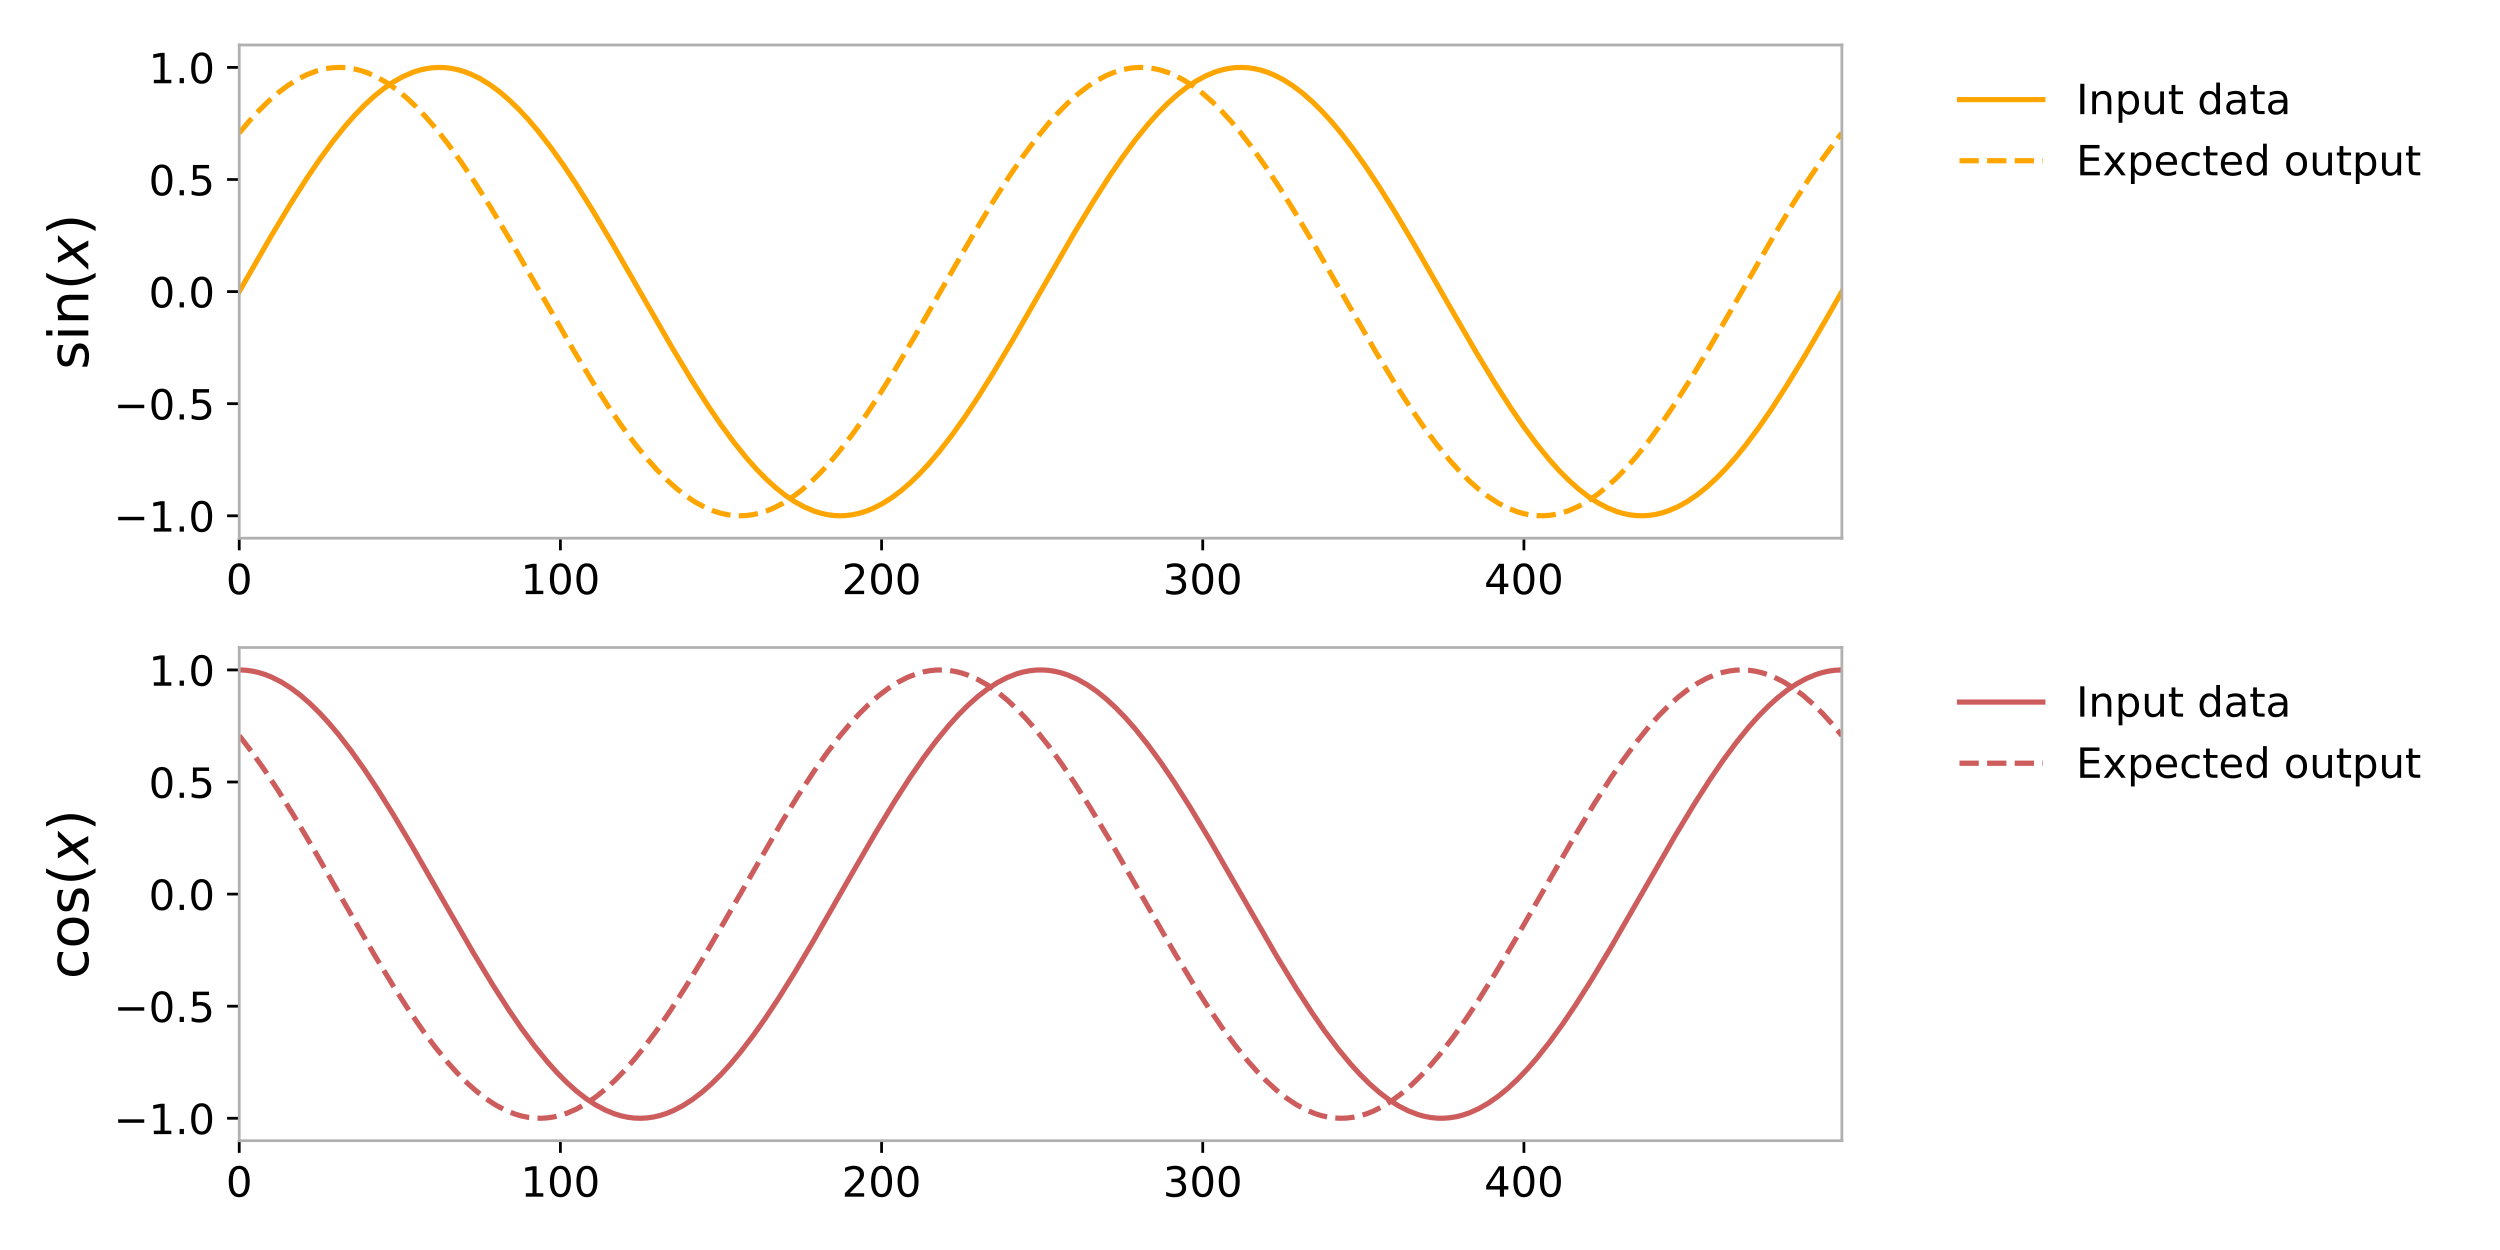 <?xml version="1.0" encoding="utf-8" standalone="no"?>
<!DOCTYPE svg PUBLIC "-//W3C//DTD SVG 1.1//EN"
  "http://www.w3.org/Graphics/SVG/1.1/DTD/svg11.dtd">
<!-- Created with matplotlib (https://matplotlib.org/) -->
<svg height="360pt" version="1.1" viewBox="0 0 720 360" width="720pt" xmlns="http://www.w3.org/2000/svg" xmlns:xlink="http://www.w3.org/1999/xlink">
 <defs>
  <style type="text/css">*{stroke-linecap:butt;stroke-linejoin:round;}</style>
 </defs>
 <g id="figure_1">
  <g id="patch_1">
   <path d="M 0 360 
L 720 360 
L 720 0 
L 0 0 
z
" style="fill:#ffffff;"/>
  </g>
  <g id="axes_1">
   <g id="patch_2">
    <path d="M 68.9 155 
L 530.46 155 
L 530.46 12.96 
L 68.9 12.96 
z
" style="fill:#ffffff;"/>
   </g>
   <g id="matplotlib.axis_1">
    <g id="xtick_1">
     <g id="line2d_1">
      <defs>
       <path d="M 0 0 
L 0 3.5 
" id="m64b7643c12" style="stroke:#000000;stroke-width:0.8;"/>
      </defs>
      <g>
       <use style="stroke:#000000;stroke-width:0.8;" x="68.9" xlink:href="#m64b7643c12" y="155"/>
      </g>
     </g>
     <g id="text_1">
      <!-- 0 -->
      <g transform="translate(65.082 171.118)scale(0.12 -0.12)">
       <defs>
        <path d="M 31.781 66.406 
Q 24.172 66.406 20.328 58.906 
Q 16.5 51.422 16.5 36.375 
Q 16.5 21.391 20.328 13.891 
Q 24.172 6.391 31.781 6.391 
Q 39.453 6.391 43.281 13.891 
Q 47.125 21.391 47.125 36.375 
Q 47.125 51.422 43.281 58.906 
Q 39.453 66.406 31.781 66.406 
z
M 31.781 74.219 
Q 44.047 74.219 50.516 64.516 
Q 56.984 54.828 56.984 36.375 
Q 56.984 17.969 50.516 8.266 
Q 44.047 -1.422 31.781 -1.422 
Q 19.531 -1.422 13.062 8.266 
Q 6.594 17.969 6.594 36.375 
Q 6.594 54.828 13.062 64.516 
Q 19.531 74.219 31.781 74.219 
z
" id="DejaVuSans-48"/>
       </defs>
       <use xlink:href="#DejaVuSans-48"/>
      </g>
     </g>
    </g>
    <g id="xtick_2">
     <g id="line2d_2">
      <g>
       <use style="stroke:#000000;stroke-width:0.8;" x="161.397" xlink:href="#m64b7643c12" y="155"/>
      </g>
     </g>
     <g id="text_2">
      <!-- 100 -->
      <g transform="translate(149.944 171.118)scale(0.12 -0.12)">
       <defs>
        <path d="M 12.406 8.297 
L 28.516 8.297 
L 28.516 63.922 
L 10.984 60.406 
L 10.984 69.391 
L 28.422 72.906 
L 38.281 72.906 
L 38.281 8.297 
L 54.391 8.297 
L 54.391 0 
L 12.406 0 
z
" id="DejaVuSans-49"/>
       </defs>
       <use xlink:href="#DejaVuSans-49"/>
       <use x="63.623" xlink:href="#DejaVuSans-48"/>
       <use x="127.246" xlink:href="#DejaVuSans-48"/>
      </g>
     </g>
    </g>
    <g id="xtick_3">
     <g id="line2d_3">
      <g>
       <use style="stroke:#000000;stroke-width:0.8;" x="253.894" xlink:href="#m64b7643c12" y="155"/>
      </g>
     </g>
     <g id="text_3">
      <!-- 200 -->
      <g transform="translate(242.441 171.118)scale(0.12 -0.12)">
       <defs>
        <path d="M 19.188 8.297 
L 53.609 8.297 
L 53.609 0 
L 7.328 0 
L 7.328 8.297 
Q 12.938 14.109 22.625 23.891 
Q 32.328 33.688 34.812 36.531 
Q 39.547 41.844 41.422 45.531 
Q 43.312 49.219 43.312 52.781 
Q 43.312 58.594 39.234 62.25 
Q 35.156 65.922 28.609 65.922 
Q 23.969 65.922 18.812 64.312 
Q 13.672 62.703 7.812 59.422 
L 7.812 69.391 
Q 13.766 71.781 18.938 73 
Q 24.125 74.219 28.422 74.219 
Q 39.75 74.219 46.484 68.547 
Q 53.219 62.891 53.219 53.422 
Q 53.219 48.922 51.531 44.891 
Q 49.859 40.875 45.406 35.406 
Q 44.188 33.984 37.641 27.219 
Q 31.109 20.453 19.188 8.297 
z
" id="DejaVuSans-50"/>
       </defs>
       <use xlink:href="#DejaVuSans-50"/>
       <use x="63.623" xlink:href="#DejaVuSans-48"/>
       <use x="127.246" xlink:href="#DejaVuSans-48"/>
      </g>
     </g>
    </g>
    <g id="xtick_4">
     <g id="line2d_4">
      <g>
       <use style="stroke:#000000;stroke-width:0.8;" x="346.391" xlink:href="#m64b7643c12" y="155"/>
      </g>
     </g>
     <g id="text_4">
      <!-- 300 -->
      <g transform="translate(334.938 171.118)scale(0.12 -0.12)">
       <defs>
        <path d="M 40.578 39.312 
Q 47.656 37.797 51.625 33 
Q 55.609 28.219 55.609 21.188 
Q 55.609 10.406 48.188 4.484 
Q 40.766 -1.422 27.094 -1.422 
Q 22.516 -1.422 17.656 -0.516 
Q 12.797 0.391 7.625 2.203 
L 7.625 11.719 
Q 11.719 9.328 16.594 8.109 
Q 21.484 6.891 26.812 6.891 
Q 36.078 6.891 40.938 10.547 
Q 45.797 14.203 45.797 21.188 
Q 45.797 27.641 41.281 31.266 
Q 36.766 34.906 28.719 34.906 
L 20.219 34.906 
L 20.219 43.016 
L 29.109 43.016 
Q 36.375 43.016 40.234 45.922 
Q 44.094 48.828 44.094 54.297 
Q 44.094 59.906 40.109 62.906 
Q 36.141 65.922 28.719 65.922 
Q 24.656 65.922 20.016 65.031 
Q 15.375 64.156 9.812 62.312 
L 9.812 71.094 
Q 15.438 72.656 20.344 73.438 
Q 25.25 74.219 29.594 74.219 
Q 40.828 74.219 47.359 69.109 
Q 53.906 64.016 53.906 55.328 
Q 53.906 49.266 50.438 45.094 
Q 46.969 40.922 40.578 39.312 
z
" id="DejaVuSans-51"/>
       </defs>
       <use xlink:href="#DejaVuSans-51"/>
       <use x="63.623" xlink:href="#DejaVuSans-48"/>
       <use x="127.246" xlink:href="#DejaVuSans-48"/>
      </g>
     </g>
    </g>
    <g id="xtick_5">
     <g id="line2d_5">
      <g>
       <use style="stroke:#000000;stroke-width:0.8;" x="438.888" xlink:href="#m64b7643c12" y="155"/>
      </g>
     </g>
     <g id="text_5">
      <!-- 400 -->
      <g transform="translate(427.435 171.118)scale(0.12 -0.12)">
       <defs>
        <path d="M 37.797 64.312 
L 12.891 25.391 
L 37.797 25.391 
z
M 35.203 72.906 
L 47.609 72.906 
L 47.609 25.391 
L 58.016 25.391 
L 58.016 17.188 
L 47.609 17.188 
L 47.609 0 
L 37.797 0 
L 37.797 17.188 
L 4.891 17.188 
L 4.891 26.703 
z
" id="DejaVuSans-52"/>
       </defs>
       <use xlink:href="#DejaVuSans-52"/>
       <use x="63.623" xlink:href="#DejaVuSans-48"/>
       <use x="127.246" xlink:href="#DejaVuSans-48"/>
      </g>
     </g>
    </g>
   </g>
   <g id="matplotlib.axis_2">
    <g id="ytick_1">
     <g id="line2d_6">
      <defs>
       <path d="M 0 0 
L -3.5 0 
" id="m3faecd9fda" style="stroke:#000000;stroke-width:0.8;"/>
      </defs>
      <g>
       <use style="stroke:#000000;stroke-width:0.8;" x="68.9" xlink:href="#m3faecd9fda" y="148.544"/>
      </g>
     </g>
     <g id="text_6">
      <!-- −1.0 -->
      <g transform="translate(32.761 153.103)scale(0.12 -0.12)">
       <defs>
        <path d="M 10.594 35.5 
L 73.188 35.5 
L 73.188 27.203 
L 10.594 27.203 
z
" id="DejaVuSans-8722"/>
        <path d="M 10.688 12.406 
L 21 12.406 
L 21 0 
L 10.688 0 
z
" id="DejaVuSans-46"/>
       </defs>
       <use xlink:href="#DejaVuSans-8722"/>
       <use x="83.789" xlink:href="#DejaVuSans-49"/>
       <use x="147.412" xlink:href="#DejaVuSans-46"/>
       <use x="179.199" xlink:href="#DejaVuSans-48"/>
      </g>
     </g>
    </g>
    <g id="ytick_2">
     <g id="line2d_7">
      <g>
       <use style="stroke:#000000;stroke-width:0.8;" x="68.9" xlink:href="#m3faecd9fda" y="116.262"/>
      </g>
     </g>
     <g id="text_7">
      <!-- −0.5 -->
      <g transform="translate(32.761 120.821)scale(0.12 -0.12)">
       <defs>
        <path d="M 10.797 72.906 
L 49.516 72.906 
L 49.516 64.594 
L 19.828 64.594 
L 19.828 46.734 
Q 21.969 47.469 24.109 47.828 
Q 26.266 48.188 28.422 48.188 
Q 40.625 48.188 47.75 41.5 
Q 54.891 34.812 54.891 23.391 
Q 54.891 11.625 47.562 5.094 
Q 40.234 -1.422 26.906 -1.422 
Q 22.312 -1.422 17.547 -0.641 
Q 12.797 0.141 7.719 1.703 
L 7.719 11.625 
Q 12.109 9.234 16.797 8.062 
Q 21.484 6.891 26.703 6.891 
Q 35.156 6.891 40.078 11.328 
Q 45.016 15.766 45.016 23.391 
Q 45.016 31 40.078 35.438 
Q 35.156 39.891 26.703 39.891 
Q 22.75 39.891 18.812 39.016 
Q 14.891 38.141 10.797 36.281 
z
" id="DejaVuSans-53"/>
       </defs>
       <use xlink:href="#DejaVuSans-8722"/>
       <use x="83.789" xlink:href="#DejaVuSans-48"/>
       <use x="147.412" xlink:href="#DejaVuSans-46"/>
       <use x="179.199" xlink:href="#DejaVuSans-53"/>
      </g>
     </g>
    </g>
    <g id="ytick_3">
     <g id="line2d_8">
      <g>
       <use style="stroke:#000000;stroke-width:0.8;" x="68.9" xlink:href="#m3faecd9fda" y="83.98"/>
      </g>
     </g>
     <g id="text_8">
      <!-- 0.0 -->
      <g transform="translate(42.816 88.539)scale(0.12 -0.12)">
       <use xlink:href="#DejaVuSans-48"/>
       <use x="63.623" xlink:href="#DejaVuSans-46"/>
       <use x="95.41" xlink:href="#DejaVuSans-48"/>
      </g>
     </g>
    </g>
    <g id="ytick_4">
     <g id="line2d_9">
      <g>
       <use style="stroke:#000000;stroke-width:0.8;" x="68.9" xlink:href="#m3faecd9fda" y="51.698"/>
      </g>
     </g>
     <g id="text_9">
      <!-- 0.5 -->
      <g transform="translate(42.816 56.257)scale(0.12 -0.12)">
       <use xlink:href="#DejaVuSans-48"/>
       <use x="63.623" xlink:href="#DejaVuSans-46"/>
       <use x="95.41" xlink:href="#DejaVuSans-53"/>
      </g>
     </g>
    </g>
    <g id="ytick_5">
     <g id="line2d_10">
      <g>
       <use style="stroke:#000000;stroke-width:0.8;" x="68.9" xlink:href="#m3faecd9fda" y="19.416"/>
      </g>
     </g>
     <g id="text_10">
      <!-- 1.0 -->
      <g transform="translate(42.816 23.975)scale(0.12 -0.12)">
       <use xlink:href="#DejaVuSans-49"/>
       <use x="63.623" xlink:href="#DejaVuSans-46"/>
       <use x="95.41" xlink:href="#DejaVuSans-48"/>
      </g>
     </g>
    </g>
    <g id="text_11">
     <!-- $\sin(x)$ -->
     <g transform="translate(25.433 106.46)rotate(-90)scale(0.16 -0.16)">
      <defs>
       <path d="M 44.281 53.078 
L 44.281 44.578 
Q 40.484 46.531 36.375 47.5 
Q 32.281 48.484 27.875 48.484 
Q 21.188 48.484 17.844 46.438 
Q 14.5 44.391 14.5 40.281 
Q 14.5 37.156 16.891 35.375 
Q 19.281 33.594 26.516 31.984 
L 29.594 31.297 
Q 39.156 29.25 43.188 25.516 
Q 47.219 21.781 47.219 15.094 
Q 47.219 7.469 41.188 3.016 
Q 35.156 -1.422 24.609 -1.422 
Q 20.219 -1.422 15.453 -0.562 
Q 10.688 0.297 5.422 2 
L 5.422 11.281 
Q 10.406 8.688 15.234 7.391 
Q 20.062 6.109 24.812 6.109 
Q 31.156 6.109 34.562 8.281 
Q 37.984 10.453 37.984 14.406 
Q 37.984 18.062 35.516 20.016 
Q 33.062 21.969 24.703 23.781 
L 21.578 24.516 
Q 13.234 26.266 9.516 29.906 
Q 5.812 33.547 5.812 39.891 
Q 5.812 47.609 11.281 51.797 
Q 16.75 56 26.812 56 
Q 31.781 56 36.172 55.266 
Q 40.578 54.547 44.281 53.078 
z
" id="DejaVuSans-115"/>
       <path d="M 9.422 54.688 
L 18.406 54.688 
L 18.406 0 
L 9.422 0 
z
M 9.422 75.984 
L 18.406 75.984 
L 18.406 64.594 
L 9.422 64.594 
z
" id="DejaVuSans-105"/>
       <path d="M 54.891 33.016 
L 54.891 0 
L 45.906 0 
L 45.906 32.719 
Q 45.906 40.484 42.875 44.328 
Q 39.844 48.188 33.797 48.188 
Q 26.516 48.188 22.312 43.547 
Q 18.109 38.922 18.109 30.906 
L 18.109 0 
L 9.078 0 
L 9.078 54.688 
L 18.109 54.688 
L 18.109 46.188 
Q 21.344 51.125 25.703 53.562 
Q 30.078 56 35.797 56 
Q 45.219 56 50.047 50.172 
Q 54.891 44.344 54.891 33.016 
z
" id="DejaVuSans-110"/>
       <path d="M 31 75.875 
Q 24.469 64.656 21.281 53.656 
Q 18.109 42.672 18.109 31.391 
Q 18.109 20.125 21.312 9.062 
Q 24.516 -2 31 -13.188 
L 23.188 -13.188 
Q 15.875 -1.703 12.234 9.375 
Q 8.594 20.453 8.594 31.391 
Q 8.594 42.281 12.203 53.312 
Q 15.828 64.359 23.188 75.875 
z
" id="DejaVuSans-40"/>
       <path d="M 60.016 54.688 
L 34.906 27.875 
L 50.297 0 
L 39.984 0 
L 28.422 21.688 
L 8.297 0 
L -2.594 0 
L 24.312 28.812 
L 10.016 54.688 
L 20.312 54.688 
L 30.812 34.906 
L 49.125 54.688 
z
" id="DejaVuSans-Oblique-120"/>
       <path d="M 8.016 75.875 
L 15.828 75.875 
Q 23.141 64.359 26.781 53.312 
Q 30.422 42.281 30.422 31.391 
Q 30.422 20.453 26.781 9.375 
Q 23.141 -1.703 15.828 -13.188 
L 8.016 -13.188 
Q 14.5 -2 17.703 9.062 
Q 20.906 20.125 20.906 31.391 
Q 20.906 42.672 17.703 53.656 
Q 14.5 64.656 8.016 75.875 
z
" id="DejaVuSans-41"/>
      </defs>
      <use transform="translate(0 0.016)" xlink:href="#DejaVuSans-115"/>
      <use transform="translate(52.1 0.016)" xlink:href="#DejaVuSans-105"/>
      <use transform="translate(79.883 0.016)" xlink:href="#DejaVuSans-110"/>
      <use transform="translate(143.262 0.016)" xlink:href="#DejaVuSans-40"/>
      <use transform="translate(182.275 0.016)" xlink:href="#DejaVuSans-Oblique-120"/>
      <use transform="translate(241.455 0.016)" xlink:href="#DejaVuSans-41"/>
     </g>
    </g>
   </g>
   <g id="line2d_11">
    <path clip-path="url(#p9c4fe63c22)" d="M 68.9 83.98 
L 78.15 67.892 
L 83.7 58.663 
L 88.324 51.405 
L 92.024 45.964 
L 95.724 40.909 
L 99.424 36.291 
L 102.199 33.142 
L 104.974 30.283 
L 107.749 27.73 
L 110.524 25.499 
L 113.299 23.601 
L 116.073 22.047 
L 118.848 20.847 
L 120.698 20.246 
L 122.548 19.808 
L 124.398 19.531 
L 126.248 19.419 
L 128.098 19.47 
L 129.948 19.685 
L 131.798 20.063 
L 133.648 20.603 
L 135.498 21.303 
L 138.273 22.652 
L 141.048 24.35 
L 143.823 26.389 
L 146.597 28.756 
L 149.372 31.438 
L 152.147 34.42 
L 154.922 37.684 
L 158.622 42.444 
L 162.322 47.626 
L 166.022 53.176 
L 170.647 60.545 
L 176.197 69.868 
L 184.521 84.386 
L 193.771 100.461 
L 199.321 109.67 
L 203.946 116.905 
L 207.645 122.323 
L 211.345 127.352 
L 215.045 131.942 
L 217.82 135.067 
L 220.595 137.901 
L 223.37 140.428 
L 226.145 142.632 
L 228.92 144.502 
L 231.695 146.026 
L 234.47 147.197 
L 236.32 147.777 
L 238.169 148.196 
L 240.019 148.451 
L 241.869 148.543 
L 243.719 148.472 
L 245.569 148.237 
L 247.419 147.838 
L 249.269 147.278 
L 251.119 146.558 
L 253.894 145.18 
L 256.669 143.453 
L 259.444 141.386 
L 262.219 138.992 
L 264.994 136.285 
L 267.769 133.279 
L 270.543 129.991 
L 274.243 125.203 
L 277.943 119.997 
L 281.643 114.426 
L 286.268 107.035 
L 291.818 97.695 
L 300.142 83.167 
L 309.392 67.106 
L 314.942 57.918 
L 319.567 50.706 
L 323.267 45.31 
L 326.967 40.307 
L 330.666 35.747 
L 333.441 32.645 
L 336.216 29.836 
L 338.991 27.336 
L 341.766 25.159 
L 344.541 23.317 
L 347.316 21.822 
L 350.091 20.682 
L 351.941 20.121 
L 353.791 19.723 
L 355.641 19.488 
L 357.491 19.416 
L 359.341 19.508 
L 361.191 19.764 
L 363.04 20.183 
L 364.89 20.763 
L 366.74 21.503 
L 369.515 22.911 
L 372.29 24.667 
L 375.065 26.761 
L 377.84 29.181 
L 380.615 31.914 
L 383.39 34.945 
L 386.165 38.255 
L 389.865 43.07 
L 393.564 48.3 
L 397.264 53.893 
L 401.889 61.305 
L 407.439 70.662 
L 416.689 86.824 
L 425.013 101.246 
L 430.563 110.414 
L 435.188 117.602 
L 438.888 122.974 
L 442.588 127.951 
L 446.288 132.482 
L 449.063 135.561 
L 451.838 138.344 
L 454.612 140.818 
L 457.387 142.967 
L 460.162 144.78 
L 462.937 146.246 
L 465.712 147.357 
L 467.562 147.897 
L 469.412 148.275 
L 471.262 148.49 
L 473.112 148.541 
L 474.962 148.428 
L 476.812 148.152 
L 478.662 147.713 
L 480.512 147.113 
L 483.287 145.913 
L 486.061 144.359 
L 488.836 142.461 
L 491.611 140.229 
L 494.386 137.677 
L 497.161 134.818 
L 499.936 131.669 
L 502.711 128.248 
L 506.411 123.297 
L 510.111 117.948 
L 514.736 110.784 
L 519.36 103.195 
L 525.835 92.088 
L 530.46 83.98 
L 530.46 83.98 
" style="fill:none;stroke:#ffa500;stroke-linecap:square;stroke-width:1.5;"/>
   </g>
   <g id="line2d_12">
    <path clip-path="url(#p9c4fe63c22)" d="M 68.9 38.326 
L 71.675 35.011 
L 74.45 31.975 
L 77.225 29.235 
L 80 26.808 
L 82.775 24.707 
L 85.549 22.944 
L 88.324 21.529 
L 91.099 20.471 
L 92.949 19.966 
L 94.799 19.624 
L 96.649 19.445 
L 98.499 19.43 
L 100.349 19.578 
L 102.199 19.89 
L 104.049 20.364 
L 105.899 20.999 
L 108.674 22.252 
L 111.449 23.856 
L 114.224 25.804 
L 116.998 28.083 
L 119.773 30.681 
L 122.548 33.583 
L 125.323 36.773 
L 129.023 41.442 
L 132.723 46.542 
L 136.423 52.021 
L 141.048 59.319 
L 146.597 68.582 
L 153.997 81.44 
L 165.097 100.756 
L 170.647 109.949 
L 175.272 117.167 
L 178.971 122.568 
L 182.671 127.578 
L 186.371 132.146 
L 189.146 135.253 
L 191.921 138.069 
L 194.696 140.575 
L 197.471 142.759 
L 200.246 144.607 
L 203.021 146.11 
L 205.796 147.258 
L 207.645 147.823 
L 209.495 148.227 
L 211.345 148.467 
L 213.195 148.544 
L 215.045 148.457 
L 216.895 148.206 
L 218.745 147.793 
L 220.595 147.217 
L 222.445 146.482 
L 225.22 145.082 
L 227.995 143.333 
L 230.77 141.246 
L 233.545 138.832 
L 236.32 136.105 
L 239.094 133.081 
L 241.869 129.777 
L 245.569 124.968 
L 249.269 119.744 
L 252.969 114.157 
L 257.594 106.75 
L 263.144 97.397 
L 272.393 81.237 
L 280.718 66.812 
L 286.268 57.639 
L 290.893 50.445 
L 294.593 45.067 
L 298.293 40.083 
L 301.992 35.544 
L 304.767 32.46 
L 307.542 29.67 
L 310.317 27.19 
L 313.092 25.034 
L 315.867 23.214 
L 318.642 21.74 
L 321.417 20.622 
L 323.267 20.077 
L 325.117 19.694 
L 326.967 19.474 
L 328.817 19.418 
L 330.666 19.525 
L 332.516 19.796 
L 334.366 20.23 
L 336.216 20.826 
L 338.066 21.581 
L 340.841 23.01 
L 343.616 24.788 
L 346.391 26.903 
L 349.166 29.343 
L 351.941 32.095 
L 354.716 35.143 
L 357.491 38.47 
L 361.191 43.306 
L 364.89 48.555 
L 368.59 54.163 
L 373.215 61.59 
L 378.765 70.961 
L 388.015 87.129 
L 396.339 101.539 
L 401.889 110.691 
L 406.514 117.862 
L 410.214 123.217 
L 413.914 128.174 
L 417.614 132.683 
L 420.389 135.743 
L 423.163 138.508 
L 425.938 140.962 
L 428.713 143.091 
L 431.488 144.882 
L 434.263 146.326 
L 437.038 147.415 
L 438.888 147.939 
L 440.738 148.302 
L 442.588 148.501 
L 444.438 148.537 
L 446.288 148.409 
L 448.138 148.118 
L 449.988 147.664 
L 451.838 147.049 
L 454.612 145.826 
L 457.387 144.251 
L 460.162 142.331 
L 462.937 140.079 
L 465.712 137.507 
L 468.487 134.629 
L 471.262 131.463 
L 474.962 126.823 
L 478.662 121.748 
L 482.362 116.291 
L 486.986 109.016 
L 492.536 99.772 
L 499.936 86.926 
L 511.036 67.597 
L 516.585 58.383 
L 521.21 51.142 
L 524.91 45.718 
L 528.61 40.683 
L 530.46 38.326 
L 530.46 38.326 
" style="fill:none;stroke:#ffa500;stroke-dasharray:5.55,2.4;stroke-dashoffset:0;stroke-width:1.5;"/>
   </g>
   <g id="patch_3">
    <path d="M 68.9 155 
L 68.9 12.96 
" style="fill:none;stroke:#b0b0b0;stroke-linecap:square;stroke-linejoin:miter;stroke-width:0.8;"/>
   </g>
   <g id="patch_4">
    <path d="M 530.46 155 
L 530.46 12.96 
" style="fill:none;stroke:#b0b0b0;stroke-linecap:square;stroke-linejoin:miter;stroke-width:0.8;"/>
   </g>
   <g id="patch_5">
    <path d="M 68.9 155 
L 530.46 155 
" style="fill:none;stroke:#b0b0b0;stroke-linecap:square;stroke-linejoin:miter;stroke-width:0.8;"/>
   </g>
   <g id="patch_6">
    <path d="M 68.9 12.96 
L 530.46 12.96 
" style="fill:none;stroke:#b0b0b0;stroke-linecap:square;stroke-linejoin:miter;stroke-width:0.8;"/>
   </g>
   <g id="legend_1">
    <g id="line2d_13">
     <path d="M 564.338 28.678 
L 588.338 28.678 
" style="fill:none;stroke:#ffa500;stroke-linecap:square;stroke-width:1.5;"/>
    </g>
    <g id="line2d_14"/>
    <g id="text_12">
     <!-- Input data -->
     <g transform="translate(597.938 32.878)scale(0.12 -0.12)">
      <defs>
       <path d="M 9.812 72.906 
L 19.672 72.906 
L 19.672 0 
L 9.812 0 
z
" id="DejaVuSans-73"/>
       <path d="M 18.109 8.203 
L 18.109 -20.797 
L 9.078 -20.797 
L 9.078 54.688 
L 18.109 54.688 
L 18.109 46.391 
Q 20.953 51.266 25.266 53.625 
Q 29.594 56 35.594 56 
Q 45.562 56 51.781 48.094 
Q 58.016 40.188 58.016 27.297 
Q 58.016 14.406 51.781 6.484 
Q 45.562 -1.422 35.594 -1.422 
Q 29.594 -1.422 25.266 0.953 
Q 20.953 3.328 18.109 8.203 
z
M 48.688 27.297 
Q 48.688 37.203 44.609 42.844 
Q 40.531 48.484 33.406 48.484 
Q 26.266 48.484 22.188 42.844 
Q 18.109 37.203 18.109 27.297 
Q 18.109 17.391 22.188 11.75 
Q 26.266 6.109 33.406 6.109 
Q 40.531 6.109 44.609 11.75 
Q 48.688 17.391 48.688 27.297 
z
" id="DejaVuSans-112"/>
       <path d="M 8.5 21.578 
L 8.5 54.688 
L 17.484 54.688 
L 17.484 21.922 
Q 17.484 14.156 20.5 10.266 
Q 23.531 6.391 29.594 6.391 
Q 36.859 6.391 41.078 11.031 
Q 45.312 15.672 45.312 23.688 
L 45.312 54.688 
L 54.297 54.688 
L 54.297 0 
L 45.312 0 
L 45.312 8.406 
Q 42.047 3.422 37.719 1 
Q 33.406 -1.422 27.688 -1.422 
Q 18.266 -1.422 13.375 4.438 
Q 8.5 10.297 8.5 21.578 
z
M 31.109 56 
z
" id="DejaVuSans-117"/>
       <path d="M 18.312 70.219 
L 18.312 54.688 
L 36.812 54.688 
L 36.812 47.703 
L 18.312 47.703 
L 18.312 18.016 
Q 18.312 11.328 20.141 9.422 
Q 21.969 7.516 27.594 7.516 
L 36.812 7.516 
L 36.812 0 
L 27.594 0 
Q 17.188 0 13.234 3.875 
Q 9.281 7.766 9.281 18.016 
L 9.281 47.703 
L 2.688 47.703 
L 2.688 54.688 
L 9.281 54.688 
L 9.281 70.219 
z
" id="DejaVuSans-116"/>
       <path id="DejaVuSans-32"/>
       <path d="M 45.406 46.391 
L 45.406 75.984 
L 54.391 75.984 
L 54.391 0 
L 45.406 0 
L 45.406 8.203 
Q 42.578 3.328 38.25 0.953 
Q 33.938 -1.422 27.875 -1.422 
Q 17.969 -1.422 11.734 6.484 
Q 5.516 14.406 5.516 27.297 
Q 5.516 40.188 11.734 48.094 
Q 17.969 56 27.875 56 
Q 33.938 56 38.25 53.625 
Q 42.578 51.266 45.406 46.391 
z
M 14.797 27.297 
Q 14.797 17.391 18.875 11.75 
Q 22.953 6.109 30.078 6.109 
Q 37.203 6.109 41.297 11.75 
Q 45.406 17.391 45.406 27.297 
Q 45.406 37.203 41.297 42.844 
Q 37.203 48.484 30.078 48.484 
Q 22.953 48.484 18.875 42.844 
Q 14.797 37.203 14.797 27.297 
z
" id="DejaVuSans-100"/>
       <path d="M 34.281 27.484 
Q 23.391 27.484 19.188 25 
Q 14.984 22.516 14.984 16.5 
Q 14.984 11.719 18.141 8.906 
Q 21.297 6.109 26.703 6.109 
Q 34.188 6.109 38.703 11.406 
Q 43.219 16.703 43.219 25.484 
L 43.219 27.484 
z
M 52.203 31.203 
L 52.203 0 
L 43.219 0 
L 43.219 8.297 
Q 40.141 3.328 35.547 0.953 
Q 30.953 -1.422 24.312 -1.422 
Q 15.922 -1.422 10.953 3.297 
Q 6 8.016 6 15.922 
Q 6 25.141 12.172 29.828 
Q 18.359 34.516 30.609 34.516 
L 43.219 34.516 
L 43.219 35.406 
Q 43.219 41.609 39.141 45 
Q 35.062 48.391 27.688 48.391 
Q 23 48.391 18.547 47.266 
Q 14.109 46.141 10.016 43.891 
L 10.016 52.203 
Q 14.938 54.109 19.578 55.047 
Q 24.219 56 28.609 56 
Q 40.484 56 46.344 49.844 
Q 52.203 43.703 52.203 31.203 
z
" id="DejaVuSans-97"/>
      </defs>
      <use xlink:href="#DejaVuSans-73"/>
      <use x="29.492" xlink:href="#DejaVuSans-110"/>
      <use x="92.871" xlink:href="#DejaVuSans-112"/>
      <use x="156.348" xlink:href="#DejaVuSans-117"/>
      <use x="219.727" xlink:href="#DejaVuSans-116"/>
      <use x="258.936" xlink:href="#DejaVuSans-32"/>
      <use x="290.723" xlink:href="#DejaVuSans-100"/>
      <use x="354.199" xlink:href="#DejaVuSans-97"/>
      <use x="415.479" xlink:href="#DejaVuSans-116"/>
      <use x="454.688" xlink:href="#DejaVuSans-97"/>
     </g>
    </g>
    <g id="line2d_15">
     <path d="M 564.338 46.292 
L 588.338 46.292 
" style="fill:none;stroke:#ffa500;stroke-dasharray:5.55,2.4;stroke-dashoffset:0;stroke-width:1.5;"/>
    </g>
    <g id="line2d_16"/>
    <g id="text_13">
     <!-- Expected output -->
     <g transform="translate(597.938 50.492)scale(0.12 -0.12)">
      <defs>
       <path d="M 9.812 72.906 
L 55.906 72.906 
L 55.906 64.594 
L 19.672 64.594 
L 19.672 43.016 
L 54.391 43.016 
L 54.391 34.719 
L 19.672 34.719 
L 19.672 8.297 
L 56.781 8.297 
L 56.781 0 
L 9.812 0 
z
" id="DejaVuSans-69"/>
       <path d="M 54.891 54.688 
L 35.109 28.078 
L 55.906 0 
L 45.312 0 
L 29.391 21.484 
L 13.484 0 
L 2.875 0 
L 24.125 28.609 
L 4.688 54.688 
L 15.281 54.688 
L 29.781 35.203 
L 44.281 54.688 
z
" id="DejaVuSans-120"/>
       <path d="M 56.203 29.594 
L 56.203 25.203 
L 14.891 25.203 
Q 15.484 15.922 20.484 11.062 
Q 25.484 6.203 34.422 6.203 
Q 39.594 6.203 44.453 7.469 
Q 49.312 8.734 54.109 11.281 
L 54.109 2.781 
Q 49.266 0.734 44.188 -0.344 
Q 39.109 -1.422 33.891 -1.422 
Q 20.797 -1.422 13.156 6.188 
Q 5.516 13.812 5.516 26.812 
Q 5.516 40.234 12.766 48.109 
Q 20.016 56 32.328 56 
Q 43.359 56 49.781 48.891 
Q 56.203 41.797 56.203 29.594 
z
M 47.219 32.234 
Q 47.125 39.594 43.094 43.984 
Q 39.062 48.391 32.422 48.391 
Q 24.906 48.391 20.391 44.141 
Q 15.875 39.891 15.188 32.172 
z
" id="DejaVuSans-101"/>
       <path d="M 48.781 52.594 
L 48.781 44.188 
Q 44.969 46.297 41.141 47.344 
Q 37.312 48.391 33.406 48.391 
Q 24.656 48.391 19.812 42.844 
Q 14.984 37.312 14.984 27.297 
Q 14.984 17.281 19.812 11.734 
Q 24.656 6.203 33.406 6.203 
Q 37.312 6.203 41.141 7.25 
Q 44.969 8.297 48.781 10.406 
L 48.781 2.094 
Q 45.016 0.344 40.984 -0.531 
Q 36.969 -1.422 32.422 -1.422 
Q 20.062 -1.422 12.781 6.344 
Q 5.516 14.109 5.516 27.297 
Q 5.516 40.672 12.859 48.328 
Q 20.219 56 33.016 56 
Q 37.156 56 41.109 55.141 
Q 45.062 54.297 48.781 52.594 
z
" id="DejaVuSans-99"/>
       <path d="M 30.609 48.391 
Q 23.391 48.391 19.188 42.75 
Q 14.984 37.109 14.984 27.297 
Q 14.984 17.484 19.156 11.844 
Q 23.344 6.203 30.609 6.203 
Q 37.797 6.203 41.984 11.859 
Q 46.188 17.531 46.188 27.297 
Q 46.188 37.016 41.984 42.703 
Q 37.797 48.391 30.609 48.391 
z
M 30.609 56 
Q 42.328 56 49.016 48.375 
Q 55.719 40.766 55.719 27.297 
Q 55.719 13.875 49.016 6.219 
Q 42.328 -1.422 30.609 -1.422 
Q 18.844 -1.422 12.172 6.219 
Q 5.516 13.875 5.516 27.297 
Q 5.516 40.766 12.172 48.375 
Q 18.844 56 30.609 56 
z
" id="DejaVuSans-111"/>
      </defs>
      <use xlink:href="#DejaVuSans-69"/>
      <use x="63.184" xlink:href="#DejaVuSans-120"/>
      <use x="122.363" xlink:href="#DejaVuSans-112"/>
      <use x="185.84" xlink:href="#DejaVuSans-101"/>
      <use x="247.363" xlink:href="#DejaVuSans-99"/>
      <use x="302.344" xlink:href="#DejaVuSans-116"/>
      <use x="341.553" xlink:href="#DejaVuSans-101"/>
      <use x="403.076" xlink:href="#DejaVuSans-100"/>
      <use x="466.553" xlink:href="#DejaVuSans-32"/>
      <use x="498.34" xlink:href="#DejaVuSans-111"/>
      <use x="559.521" xlink:href="#DejaVuSans-117"/>
      <use x="622.9" xlink:href="#DejaVuSans-116"/>
      <use x="662.109" xlink:href="#DejaVuSans-112"/>
      <use x="725.586" xlink:href="#DejaVuSans-117"/>
      <use x="788.965" xlink:href="#DejaVuSans-116"/>
     </g>
    </g>
   </g>
  </g>
  <g id="axes_2">
   <g id="patch_7">
    <path d="M 68.9 328.52 
L 530.46 328.52 
L 530.46 186.48 
L 68.9 186.48 
z
" style="fill:#ffffff;"/>
   </g>
   <g id="matplotlib.axis_3">
    <g id="xtick_6">
     <g id="line2d_17">
      <g>
       <use style="stroke:#000000;stroke-width:0.8;" x="68.9" xlink:href="#m64b7643c12" y="328.52"/>
      </g>
     </g>
     <g id="text_14">
      <!-- 0 -->
      <g transform="translate(65.082 344.638)scale(0.12 -0.12)">
       <use xlink:href="#DejaVuSans-48"/>
      </g>
     </g>
    </g>
    <g id="xtick_7">
     <g id="line2d_18">
      <g>
       <use style="stroke:#000000;stroke-width:0.8;" x="161.397" xlink:href="#m64b7643c12" y="328.52"/>
      </g>
     </g>
     <g id="text_15">
      <!-- 100 -->
      <g transform="translate(149.944 344.638)scale(0.12 -0.12)">
       <use xlink:href="#DejaVuSans-49"/>
       <use x="63.623" xlink:href="#DejaVuSans-48"/>
       <use x="127.246" xlink:href="#DejaVuSans-48"/>
      </g>
     </g>
    </g>
    <g id="xtick_8">
     <g id="line2d_19">
      <g>
       <use style="stroke:#000000;stroke-width:0.8;" x="253.894" xlink:href="#m64b7643c12" y="328.52"/>
      </g>
     </g>
     <g id="text_16">
      <!-- 200 -->
      <g transform="translate(242.441 344.638)scale(0.12 -0.12)">
       <use xlink:href="#DejaVuSans-50"/>
       <use x="63.623" xlink:href="#DejaVuSans-48"/>
       <use x="127.246" xlink:href="#DejaVuSans-48"/>
      </g>
     </g>
    </g>
    <g id="xtick_9">
     <g id="line2d_20">
      <g>
       <use style="stroke:#000000;stroke-width:0.8;" x="346.391" xlink:href="#m64b7643c12" y="328.52"/>
      </g>
     </g>
     <g id="text_17">
      <!-- 300 -->
      <g transform="translate(334.938 344.638)scale(0.12 -0.12)">
       <use xlink:href="#DejaVuSans-51"/>
       <use x="63.623" xlink:href="#DejaVuSans-48"/>
       <use x="127.246" xlink:href="#DejaVuSans-48"/>
      </g>
     </g>
    </g>
    <g id="xtick_10">
     <g id="line2d_21">
      <g>
       <use style="stroke:#000000;stroke-width:0.8;" x="438.888" xlink:href="#m64b7643c12" y="328.52"/>
      </g>
     </g>
     <g id="text_18">
      <!-- 400 -->
      <g transform="translate(427.435 344.638)scale(0.12 -0.12)">
       <use xlink:href="#DejaVuSans-52"/>
       <use x="63.623" xlink:href="#DejaVuSans-48"/>
       <use x="127.246" xlink:href="#DejaVuSans-48"/>
      </g>
     </g>
    </g>
   </g>
   <g id="matplotlib.axis_4">
    <g id="ytick_6">
     <g id="line2d_22">
      <g>
       <use style="stroke:#000000;stroke-width:0.8;" x="68.9" xlink:href="#m3faecd9fda" y="322.064"/>
      </g>
     </g>
     <g id="text_19">
      <!-- −1.0 -->
      <g transform="translate(32.761 326.623)scale(0.12 -0.12)">
       <use xlink:href="#DejaVuSans-8722"/>
       <use x="83.789" xlink:href="#DejaVuSans-49"/>
       <use x="147.412" xlink:href="#DejaVuSans-46"/>
       <use x="179.199" xlink:href="#DejaVuSans-48"/>
      </g>
     </g>
    </g>
    <g id="ytick_7">
     <g id="line2d_23">
      <g>
       <use style="stroke:#000000;stroke-width:0.8;" x="68.9" xlink:href="#m3faecd9fda" y="289.782"/>
      </g>
     </g>
     <g id="text_20">
      <!-- −0.5 -->
      <g transform="translate(32.761 294.341)scale(0.12 -0.12)">
       <use xlink:href="#DejaVuSans-8722"/>
       <use x="83.789" xlink:href="#DejaVuSans-48"/>
       <use x="147.412" xlink:href="#DejaVuSans-46"/>
       <use x="179.199" xlink:href="#DejaVuSans-53"/>
      </g>
     </g>
    </g>
    <g id="ytick_8">
     <g id="line2d_24">
      <g>
       <use style="stroke:#000000;stroke-width:0.8;" x="68.9" xlink:href="#m3faecd9fda" y="257.5"/>
      </g>
     </g>
     <g id="text_21">
      <!-- 0.0 -->
      <g transform="translate(42.816 262.059)scale(0.12 -0.12)">
       <use xlink:href="#DejaVuSans-48"/>
       <use x="63.623" xlink:href="#DejaVuSans-46"/>
       <use x="95.41" xlink:href="#DejaVuSans-48"/>
      </g>
     </g>
    </g>
    <g id="ytick_9">
     <g id="line2d_25">
      <g>
       <use style="stroke:#000000;stroke-width:0.8;" x="68.9" xlink:href="#m3faecd9fda" y="225.218"/>
      </g>
     </g>
     <g id="text_22">
      <!-- 0.5 -->
      <g transform="translate(42.816 229.777)scale(0.12 -0.12)">
       <use xlink:href="#DejaVuSans-48"/>
       <use x="63.623" xlink:href="#DejaVuSans-46"/>
       <use x="95.41" xlink:href="#DejaVuSans-53"/>
      </g>
     </g>
    </g>
    <g id="ytick_10">
     <g id="line2d_26">
      <g>
       <use style="stroke:#000000;stroke-width:0.8;" x="68.9" xlink:href="#m3faecd9fda" y="192.936"/>
      </g>
     </g>
     <g id="text_23">
      <!-- 1.0 -->
      <g transform="translate(42.816 197.495)scale(0.12 -0.12)">
       <use xlink:href="#DejaVuSans-49"/>
       <use x="63.623" xlink:href="#DejaVuSans-46"/>
       <use x="95.41" xlink:href="#DejaVuSans-48"/>
      </g>
     </g>
    </g>
    <g id="text_24">
     <!-- $\cos(x)$ -->
     <g transform="translate(25.433 281.98)rotate(-90)scale(0.16 -0.16)">
      <use transform="translate(0 0.125)" xlink:href="#DejaVuSans-99"/>
      <use transform="translate(54.98 0.125)" xlink:href="#DejaVuSans-111"/>
      <use transform="translate(116.162 0.125)" xlink:href="#DejaVuSans-115"/>
      <use transform="translate(168.262 0.125)" xlink:href="#DejaVuSans-40"/>
      <use transform="translate(207.275 0.125)" xlink:href="#DejaVuSans-Oblique-120"/>
      <use transform="translate(266.455 0.125)" xlink:href="#DejaVuSans-41"/>
     </g>
    </g>
   </g>
   <g id="line2d_27">
    <path clip-path="url(#p2d6bea6603)" d="M 68.9 192.936 
L 70.75 193.018 
L 72.6 193.264 
L 74.45 193.672 
L 76.3 194.242 
L 78.15 194.973 
L 80.925 196.365 
L 83.7 198.107 
L 86.474 200.187 
L 89.249 202.594 
L 92.024 205.315 
L 94.799 208.333 
L 97.574 211.632 
L 101.274 216.433 
L 104.974 221.652 
L 108.674 227.233 
L 113.299 234.635 
L 118.848 243.984 
L 128.098 260.141 
L 136.423 274.57 
L 141.973 283.748 
L 146.597 290.948 
L 150.297 296.332 
L 153.997 301.322 
L 157.697 305.868 
L 160.472 308.958 
L 163.247 311.754 
L 166.022 314.241 
L 168.797 316.404 
L 171.572 318.232 
L 174.347 319.712 
L 177.121 320.838 
L 178.971 321.388 
L 180.821 321.776 
L 182.671 322.001 
L 184.521 322.062 
L 186.371 321.96 
L 188.221 321.694 
L 190.071 321.266 
L 191.921 320.675 
L 193.771 319.925 
L 196.546 318.503 
L 199.321 316.733 
L 202.096 314.625 
L 204.871 312.191 
L 207.645 309.445 
L 210.42 306.403 
L 213.195 303.082 
L 216.895 298.252 
L 220.595 293.01 
L 224.295 287.407 
L 228.92 279.985 
L 234.47 270.619 
L 243.719 254.453 
L 252.044 240.038 
L 257.594 230.881 
L 262.219 223.705 
L 265.919 218.344 
L 269.618 213.38 
L 273.318 208.864 
L 276.093 205.798 
L 278.868 203.026 
L 281.643 200.566 
L 284.418 198.43 
L 287.193 196.632 
L 289.968 195.18 
L 292.743 194.085 
L 294.593 193.555 
L 296.443 193.187 
L 298.293 192.982 
L 300.142 192.941 
L 301.992 193.064 
L 303.842 193.35 
L 305.692 193.799 
L 307.542 194.41 
L 310.317 195.625 
L 313.092 197.193 
L 315.867 199.105 
L 318.642 201.351 
L 321.417 203.916 
L 324.192 206.788 
L 326.967 209.948 
L 330.666 214.581 
L 334.366 219.649 
L 338.066 225.101 
L 342.691 232.371 
L 348.241 241.609 
L 355.641 254.453 
L 367.665 275.353 
L 373.215 284.489 
L 377.84 291.641 
L 381.54 296.978 
L 385.24 301.916 
L 388.94 306.403 
L 391.715 309.445 
L 394.489 312.191 
L 397.264 314.625 
L 400.039 316.733 
L 402.814 318.503 
L 405.589 319.925 
L 408.364 320.991 
L 410.214 321.5 
L 412.064 321.848 
L 413.914 322.032 
L 415.764 322.052 
L 417.614 321.909 
L 419.464 321.602 
L 421.314 321.133 
L 423.163 320.503 
L 425.938 319.258 
L 428.713 317.661 
L 431.488 315.72 
L 434.263 313.448 
L 437.038 310.856 
L 439.813 307.96 
L 442.588 304.776 
L 446.288 300.114 
L 449.988 295.021 
L 453.687 289.547 
L 458.312 282.254 
L 463.862 272.997 
L 471.262 260.141 
L 482.362 240.822 
L 487.911 231.624 
L 492.536 224.4 
L 496.236 218.994 
L 499.936 213.977 
L 503.636 209.402 
L 506.411 206.289 
L 509.186 203.467 
L 511.961 200.954 
L 514.736 198.763 
L 517.51 196.908 
L 520.285 195.398 
L 523.06 194.242 
L 524.91 193.672 
L 526.76 193.264 
L 528.61 193.018 
L 530.46 192.936 
L 530.46 192.936 
" style="fill:none;stroke:#cd5c5c;stroke-linecap:square;stroke-width:1.5;"/>
   </g>
   <g id="line2d_28">
    <path clip-path="url(#p2d6bea6603)" d="M 68.9 211.847 
L 72.6 216.669 
L 76.3 221.905 
L 80 227.503 
L 84.624 234.92 
L 90.174 244.282 
L 99.424 260.446 
L 107.749 274.864 
L 113.299 284.026 
L 117.923 291.208 
L 121.623 296.575 
L 125.323 301.546 
L 129.023 306.069 
L 131.798 309.142 
L 134.573 311.919 
L 137.348 314.386 
L 140.123 316.529 
L 142.898 318.334 
L 145.673 319.793 
L 148.447 320.896 
L 150.297 321.431 
L 152.147 321.804 
L 153.997 322.014 
L 155.847 322.06 
L 157.697 321.942 
L 159.547 321.661 
L 161.397 321.217 
L 163.247 320.612 
L 166.022 319.404 
L 168.797 317.843 
L 171.572 315.938 
L 174.347 313.7 
L 177.121 311.14 
L 179.896 308.275 
L 182.671 305.12 
L 185.446 301.694 
L 189.146 296.737 
L 192.846 291.382 
L 197.471 284.211 
L 202.096 276.618 
L 208.57 265.507 
L 225.22 236.643 
L 229.845 229.134 
L 234.47 222.075 
L 238.169 216.827 
L 241.869 211.991 
L 244.644 208.664 
L 247.419 205.616 
L 250.194 202.863 
L 252.969 200.423 
L 255.744 198.308 
L 258.519 196.531 
L 261.294 195.101 
L 264.069 194.028 
L 265.919 193.513 
L 267.769 193.161 
L 269.618 192.972 
L 271.468 192.946 
L 273.318 193.084 
L 275.168 193.386 
L 277.018 193.85 
L 278.868 194.475 
L 281.643 195.713 
L 284.418 197.303 
L 287.193 199.236 
L 289.968 201.502 
L 292.743 204.087 
L 295.518 206.977 
L 298.293 210.155 
L 301.992 214.809 
L 305.692 219.897 
L 309.392 225.365 
L 314.017 232.652 
L 319.567 241.905 
L 326.967 254.757 
L 338.066 274.079 
L 343.616 283.283 
L 348.241 290.512 
L 351.941 295.925 
L 355.641 300.948 
L 359.341 305.53 
L 362.115 308.65 
L 364.89 311.477 
L 367.665 313.997 
L 370.44 316.195 
L 373.215 318.057 
L 375.99 319.574 
L 378.765 320.737 
L 380.615 321.313 
L 382.465 321.726 
L 384.315 321.977 
L 386.165 322.064 
L 388.015 321.987 
L 389.865 321.747 
L 391.715 321.343 
L 393.564 320.778 
L 395.414 320.052 
L 398.189 318.667 
L 400.964 316.933 
L 403.739 314.86 
L 406.514 312.459 
L 409.289 309.745 
L 412.064 306.733 
L 414.839 303.44 
L 418.539 298.645 
L 422.239 293.433 
L 425.938 287.857 
L 430.563 280.46 
L 436.113 271.116 
L 445.363 254.96 
L 453.687 240.528 
L 459.237 231.345 
L 463.862 224.139 
L 467.562 218.749 
L 471.262 213.753 
L 474.962 209.199 
L 477.737 206.103 
L 480.512 203.301 
L 483.287 200.807 
L 486.061 198.637 
L 488.836 196.803 
L 491.611 195.315 
L 494.386 194.182 
L 496.236 193.627 
L 498.086 193.234 
L 499.936 193.004 
L 501.786 192.937 
L 503.636 193.034 
L 505.486 193.295 
L 507.336 193.719 
L 509.186 194.304 
L 511.036 195.05 
L 513.811 196.464 
L 516.585 198.227 
L 519.36 200.328 
L 522.135 202.755 
L 524.91 205.495 
L 527.685 208.531 
L 530.46 211.847 
L 530.46 211.847 
" style="fill:none;stroke:#cd5c5c;stroke-dasharray:5.55,2.4;stroke-dashoffset:0;stroke-width:1.5;"/>
   </g>
   <g id="patch_8">
    <path d="M 68.9 328.52 
L 68.9 186.48 
" style="fill:none;stroke:#b0b0b0;stroke-linecap:square;stroke-linejoin:miter;stroke-width:0.8;"/>
   </g>
   <g id="patch_9">
    <path d="M 530.46 328.52 
L 530.46 186.48 
" style="fill:none;stroke:#b0b0b0;stroke-linecap:square;stroke-linejoin:miter;stroke-width:0.8;"/>
   </g>
   <g id="patch_10">
    <path d="M 68.9 328.52 
L 530.46 328.52 
" style="fill:none;stroke:#b0b0b0;stroke-linecap:square;stroke-linejoin:miter;stroke-width:0.8;"/>
   </g>
   <g id="patch_11">
    <path d="M 68.9 186.48 
L 530.46 186.48 
" style="fill:none;stroke:#b0b0b0;stroke-linecap:square;stroke-linejoin:miter;stroke-width:0.8;"/>
   </g>
   <g id="legend_2">
    <g id="line2d_29">
     <path d="M 564.338 202.198 
L 588.338 202.198 
" style="fill:none;stroke:#cd5c5c;stroke-linecap:square;stroke-width:1.5;"/>
    </g>
    <g id="line2d_30"/>
    <g id="text_25">
     <!-- Input data -->
     <g transform="translate(597.938 206.398)scale(0.12 -0.12)">
      <use xlink:href="#DejaVuSans-73"/>
      <use x="29.492" xlink:href="#DejaVuSans-110"/>
      <use x="92.871" xlink:href="#DejaVuSans-112"/>
      <use x="156.348" xlink:href="#DejaVuSans-117"/>
      <use x="219.727" xlink:href="#DejaVuSans-116"/>
      <use x="258.936" xlink:href="#DejaVuSans-32"/>
      <use x="290.723" xlink:href="#DejaVuSans-100"/>
      <use x="354.199" xlink:href="#DejaVuSans-97"/>
      <use x="415.479" xlink:href="#DejaVuSans-116"/>
      <use x="454.688" xlink:href="#DejaVuSans-97"/>
     </g>
    </g>
    <g id="line2d_31">
     <path d="M 564.338 219.812 
L 588.338 219.812 
" style="fill:none;stroke:#cd5c5c;stroke-dasharray:5.55,2.4;stroke-dashoffset:0;stroke-width:1.5;"/>
    </g>
    <g id="line2d_32"/>
    <g id="text_26">
     <!-- Expected output -->
     <g transform="translate(597.938 224.012)scale(0.12 -0.12)">
      <use xlink:href="#DejaVuSans-69"/>
      <use x="63.184" xlink:href="#DejaVuSans-120"/>
      <use x="122.363" xlink:href="#DejaVuSans-112"/>
      <use x="185.84" xlink:href="#DejaVuSans-101"/>
      <use x="247.363" xlink:href="#DejaVuSans-99"/>
      <use x="302.344" xlink:href="#DejaVuSans-116"/>
      <use x="341.553" xlink:href="#DejaVuSans-101"/>
      <use x="403.076" xlink:href="#DejaVuSans-100"/>
      <use x="466.553" xlink:href="#DejaVuSans-32"/>
      <use x="498.34" xlink:href="#DejaVuSans-111"/>
      <use x="559.521" xlink:href="#DejaVuSans-117"/>
      <use x="622.9" xlink:href="#DejaVuSans-116"/>
      <use x="662.109" xlink:href="#DejaVuSans-112"/>
      <use x="725.586" xlink:href="#DejaVuSans-117"/>
      <use x="788.965" xlink:href="#DejaVuSans-116"/>
     </g>
    </g>
   </g>
  </g>
 </g>
 <defs>
  <clipPath id="p9c4fe63c22">
   <rect height="142.04" width="461.56" x="68.9" y="12.96"/>
  </clipPath>
  <clipPath id="p2d6bea6603">
   <rect height="142.04" width="461.56" x="68.9" y="186.48"/>
  </clipPath>
 </defs>
</svg>
